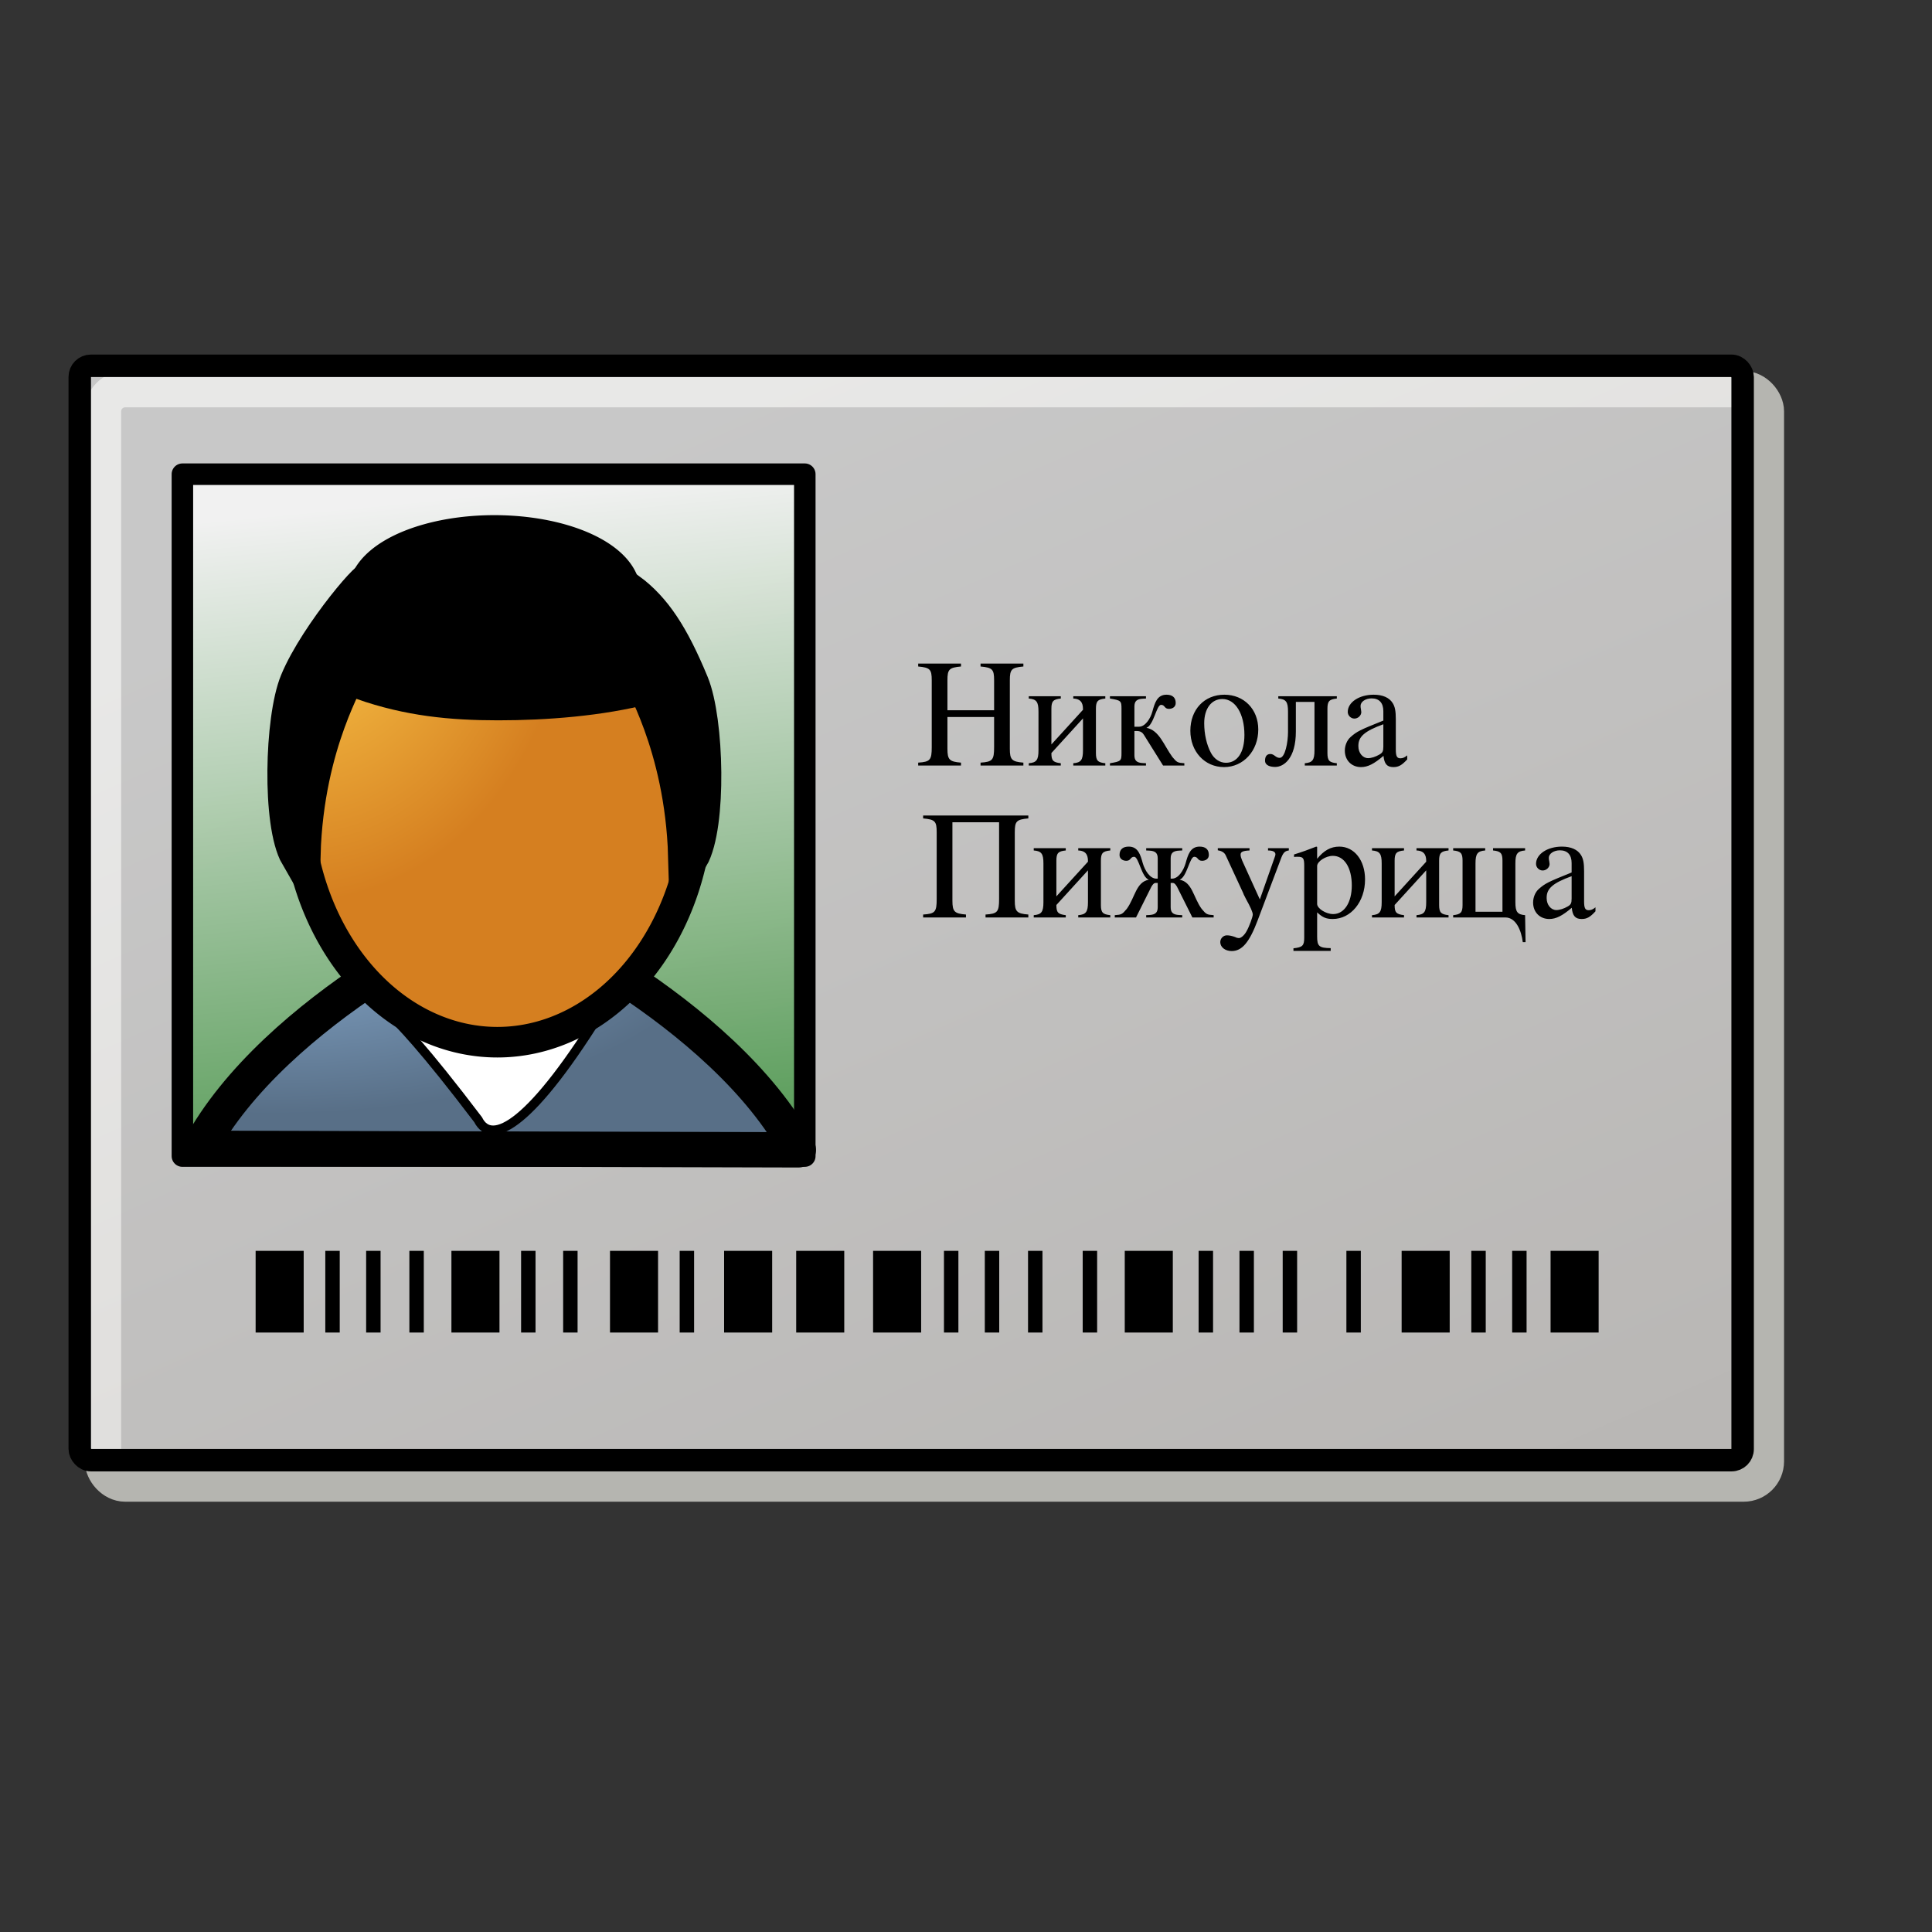 <?xml version="1.0" encoding="UTF-8" standalone="no"?>
<!DOCTYPE svg PUBLIC "-//W3C//DTD SVG 20010904//EN"
"http://www.w3.org/TR/2001/REC-SVG-20010904/DTD/svg10.dtd">
<!-- Created with Inkscape (http://www.inkscape.org/) -->
<svg
   id="svg921"
   sodipodi:version="0.32"
   inkscape:version="0.38.1"
   width="48pt"
   height="48pt"
   sodipodi:docbase="/usr/share/icons/Suede/scalable/stock"
   sodipodi:docname="stock_contact.svg"
   xmlns="http://www.w3.org/2000/svg"
   xmlns:cc="http://web.resource.org/cc/"
   xmlns:inkscape="http://www.inkscape.org/namespaces/inkscape"
   xmlns:sodipodi="http://sodipodi.sourceforge.net/DTD/sodipodi-0.dtd"
   xmlns:rdf="http://www.w3.org/1999/02/22-rdf-syntax-ns#"
   xmlns:dc="http://purl.org/dc/elements/1.1/"
   xmlns:xlink="http://www.w3.org/1999/xlink">
  <rect width="100%" height="100%" fill="#333333" stroke="none"/>
  <defs
     id="defs923">
    <linearGradient
       id="linearGradient617">
      <stop
         style="stop-color:#ffffff;stop-opacity:1;"
         offset="0"
         id="stop618" />
      <stop
         style="stop-color:#2f8c2f;stop-opacity:1;"
         offset="1"
         id="stop619" />
    </linearGradient>
    <linearGradient
       id="linearGradient7230">
      <stop
         style="stop-color:#fafafa;stop-opacity:1;"
         offset="0"
         id="stop7231" />
      <stop
         style="stop-color:#dcd8d4;stop-opacity:1;"
         offset="1"
         id="stop7232" />
    </linearGradient>
    <linearGradient
       id="linearGradient912">
      <stop
         style="stop-color:#85a7ca;stop-opacity:1;"
         offset="0"
         id="stop914" />
      <stop
         style="stop-color:#586f87;stop-opacity:1;"
         offset="1"
         id="stop916" />
    </linearGradient>
    <linearGradient
       xlink:href="#linearGradient617"
       id="linearGradient687"
       x1="0.343"
       y1="0.042"
       x2="0.431"
       y2="1.042" />
    <linearGradient
       xlink:href="#linearGradient7230"
       id="linearGradient612"
       x1="0.224"
       y1="0.097"
       x2="1.146"
       y2="1.472" />
    <linearGradient
       id="linearGradient891">
      <stop
         style="stop-color:#ffd04f;stop-opacity:1;"
         offset="0"
         id="stop893" />
      <stop
         style="stop-color:#d57f20;stop-opacity:1;"
         offset="1"
         id="stop895" />
    </linearGradient>
    <radialGradient
       xlink:href="#linearGradient912"
       id="radialGradient610"
       cx="0.117"
       cy="0.102"
       r="0.75"
       fx="0.117"
       fy="0.102" />
    <linearGradient
       id="linearGradient960">
      <stop
         style="stop-color:#93c3d8;stop-opacity:1;"
         offset="0"
         id="stop962" />
      <stop
         style="stop-color:#002f5b;stop-opacity:1;"
         offset="1"
         id="stop964" />
    </linearGradient>
    <linearGradient
       xlink:href="#linearGradient960"
       id="linearGradient626"
       x1="0.565"
       y1="0.227"
       x2="0.358"
       y2="0.859" />
    <defs
       id="defs3" />
    <sodipodi:namedview
       id="namedview941"
       pagecolor="#ffffff"
       bordercolor="#666666"
       borderopacity="1.0"
       inkscape:pageopacity="0.0"
       inkscape:pageshadow="2"
       inkscape:zoom="14.321029"
       inkscape:cx="273.35699"
       inkscape:cy="474.49476"
       inkscape:window-width="1139"
       inkscape:window-height="749"
       inkscape:window-x="0"
       inkscape:window-y="29" />
    <radialGradient
       inkscape:collect="always"
       xlink:href="#linearGradient891"
       id="radialGradient11703"
       cx="0.008"
       cy="0.036"
       r="0.679"
       fx="0.008"
       fy="0.036" />
  </defs>
  <sodipodi:namedview
     id="base"
     pagecolor="#ffffff"
     bordercolor="#666666"
     borderopacity="1.0"
     inkscape:pageopacity="0.0"
     inkscape:pageshadow="2"
     inkscape:zoom="3.3391154"
     inkscape:cx="66.259945"
     inkscape:cy="-15.849619"
     inkscape:window-width="1150"
     inkscape:window-height="784"
     inkscape:window-x="0"
     inkscape:window-y="27"
     showguides="false"
     snaptoguides="false"
     showgrid="false"
     snaptogrid="false">
    <sodipodi:guide
       orientation="horizontal"
       position="56.452"
       id="guide872" />
  </sodipodi:namedview>
  <rect
     style="fill:none;fill-opacity:0.692;fill-rule:evenodd;stroke:#b5b5b0;stroke-width:1.204;stroke-linecap:round;stroke-linejoin:round;stroke-dashoffset:0;"
     id="rect906"
     width="55.085"
     height="36.253"
     x="3.412"
     y="12.891"
     rx="0.735" />
  <rect
     style="fill:url(#linearGradient612);fill-opacity:0.75;fill-rule:evenodd;stroke:#000000;stroke-width:0.744;stroke-linecap:round;stroke-linejoin:round;"
     id="rect869"
     width="55.085"
     height="36.253"
     x="2.642"
     y="12.117"
     rx="0.368"
     ry="0.368" />
  <rect
     style="fill:url(#linearGradient687);fill-opacity:0.75;fill-rule:evenodd;stroke:#000000;stroke-width:0.534pt;stroke-linecap:round;stroke-linejoin:round;"
     id="rect879"
     width="20.618"
     height="22.589"
     x="6.042"
     y="15.708" />
  <path
     style="fill:url(#radialGradient610);fill-rule:evenodd;stroke:#000000;stroke-width:0.878pt;stroke-linecap:round;stroke-linejoin:round;"
     d="M 26.446,38.09 C 23.94,33.437 16.912,30.199 16.52,30.152 C 16.128,30.105 9.115,33.386 6.61,38.039 L 26.446,38.09 z "
     id="path3446"
     sodipodi:nodetypes="cccc" />
  <path
     style="fill:#ffffff;fill-rule:evenodd;stroke:#000000;stroke-width:0.303;"
     d="M 11.999,32.44 C 12.559,33.701 12.264,32.379 15.838,37.091 C 16.289,37.987 17.612,37.283 20.073,33.256 L 11.999,32.44 z "
     id="path3447"
     sodipodi:nodetypes="cccc" />
  <path
     sodipodi:type="arc"
     style="fill:url(#radialGradient11703);fill-rule:evenodd;stroke:#000000;stroke-width:1pt;"
     id="path3448"
     sodipodi:cx="319.70236"
     sodipodi:cy="448.71805"
     sodipodi:rx="8.4229412"
     sodipodi:ry="10.787276"
     d="M 328.125 448.718 A 8.423 10.787 0 1 0 311.279,448.718 A 8.423 10.787 0 1 0 328.125 448.718 z"
     transform="matrix(0.789,0,0,0.759,-235.769,-314.24)" />
  <path
     sodipodi:type="arc"
     style="fill-rule:evenodd;stroke:#000000;stroke-width:1pt;"
     id="path3449"
     sodipodi:cx="319.62848"
     sodipodi:cy="443.91547"
     sodipodi:rx="5.9847217"
     sodipodi:ry="2.8815327"
     d="M 325.613 443.915 A 5.985 2.882 0 1 0 313.644,443.915 A 5.985 2.882 0 1 0 325.613 443.915 z"
     transform="matrix(0.728,0,0,0.723,-216.314,-301.293)" />
  <path
     style="fill-rule:evenodd;stroke:#000000;stroke-width:1.013pt;"
     d="M 11.418,22.314 C 11.555,22.314 10.056,24.509 9.944,28.308 C 9.354,27.28 9.441,23.815 9.937,22.616 C 10.587,21.042 12.593,18.741 12.305,19.35 L 11.418,21.82 L 11.418,22.314 z "
     id="path3450"
     sodipodi:nodetypes="cccccc" />
  <path
     style="fill-rule:evenodd;stroke:#000000;stroke-width:0.616pt;"
     d="M 11.945,22.765 C 13.511,23.314 14.939,23.451 16.504,23.451 C 18.07,23.451 19.91,23.314 21.475,22.903 C 21.475,22.491 21.049,20.022 20.764,20.022 C 20.48,20.022 17.495,18.925 17.495,18.925 L 11.808,20.845 L 11.945,22.765 z "
     id="path3453" />
  <path
     style="fill-rule:evenodd;stroke:#000000;stroke-width:1.013pt;"
     d="M 21.335,22.374 C 21.197,22.374 22.696,24.569 22.808,28.369 C 23.398,27.34 23.311,23.876 22.816,22.676 C 22.165,21.102 21.592,20.234 20.778,19.631 L 21.335,21.881 L 21.335,22.374 z "
     id="path3454" />
  <path
     style="font-size:12;stroke-width:1pt;font-family:Nimbus Roman No9 L;"
     d="M 46.616,25.023 C 46.529,25.094 46.468,25.12 46.391,25.12 C 46.274,25.12 46.238,25.049 46.238,24.824 L 46.238,23.829 C 46.238,23.564 46.213,23.416 46.136,23.293 C 46.024,23.11 45.805,23.013 45.504,23.013 C 45.024,23.013 44.646,23.263 44.646,23.584 C 44.646,23.701 44.748,23.804 44.866,23.804 C 44.988,23.804 45.095,23.701 45.095,23.589 C 45.095,23.569 45.09,23.543 45.085,23.508 C 45.075,23.462 45.07,23.421 45.07,23.385 C 45.07,23.247 45.233,23.135 45.437,23.135 C 45.687,23.135 45.825,23.283 45.825,23.559 L 45.825,23.87 C 45.039,24.186 44.952,24.227 44.733,24.421 C 44.621,24.523 44.549,24.696 44.549,24.865 C 44.549,25.186 44.774,25.411 45.085,25.411 C 45.31,25.411 45.519,25.304 45.83,25.038 C 45.856,25.304 45.947,25.411 46.157,25.411 C 46.33,25.411 46.437,25.35 46.616,25.156 L 46.616,25.023 z M 45.825,24.732 C 45.825,24.89 45.799,24.936 45.692,24.997 C 45.57,25.069 45.427,25.115 45.32,25.115 C 45.141,25.115 44.998,24.941 44.998,24.722 L 44.998,24.702 C 44.998,24.4 45.208,24.217 45.825,23.992 L 45.825,24.732 z M 43.544,23.252 L 43.544,24.855 C 43.544,25.176 43.478,25.263 43.223,25.283 L 43.223,25.36 L 44.284,25.36 L 44.284,25.283 C 44.034,25.258 43.973,25.196 43.973,24.946 L 43.973,23.477 C 43.973,23.227 44.034,23.166 44.284,23.14 L 44.284,23.064 L 42.345,23.064 L 42.345,23.14 C 42.6,23.161 42.667,23.247 42.667,23.569 L 42.667,24.253 C 42.667,24.574 42.575,25.105 42.391,25.105 C 42.253,25.105 42.212,24.972 42.075,24.977 C 41.947,24.982 41.906,25.084 41.906,25.196 C 41.906,25.36 42.085,25.406 42.243,25.406 C 42.519,25.406 42.927,25.135 42.927,24.232 L 42.927,23.252 L 43.544,23.252 z M 40.559,23.013 C 39.896,23.013 39.432,23.502 39.432,24.207 C 39.432,24.895 39.906,25.411 40.549,25.411 C 41.192,25.411 41.682,24.87 41.682,24.166 C 41.682,23.497 41.212,23.013 40.559,23.013 z M 40.493,23.156 C 40.922,23.156 41.223,23.645 41.223,24.344 C 41.223,24.921 40.993,25.268 40.61,25.268 C 40.411,25.268 40.223,25.145 40.115,24.941 C 39.972,24.676 39.891,24.319 39.891,23.957 C 39.891,23.472 40.131,23.156 40.493,23.156 z M 37.579,23.406 C 37.579,23.227 37.656,23.156 37.86,23.145 L 37.962,23.14 L 37.962,23.064 L 36.768,23.064 L 36.768,23.14 C 37.136,23.201 37.151,23.217 37.151,23.482 L 37.151,24.941 C 37.151,25.207 37.136,25.222 36.768,25.283 L 36.768,25.36 L 37.962,25.36 L 37.962,25.283 L 37.86,25.278 C 37.656,25.268 37.579,25.196 37.579,25.018 L 37.579,24.217 C 37.671,24.217 37.804,24.196 37.891,24.339 L 38.529,25.36 L 39.233,25.36 L 39.233,25.283 C 39.008,25.268 38.988,25.258 38.835,25.074 C 38.559,24.696 38.401,24.186 37.977,24.11 C 38.222,24.018 38.309,23.349 38.462,23.349 C 38.595,23.349 38.564,23.482 38.722,23.482 C 38.835,23.482 38.947,23.421 38.947,23.288 C 38.947,23.094 38.824,23.013 38.641,23.013 C 38.33,23.013 38.253,23.288 38.176,23.564 C 38.11,23.809 37.937,24.074 37.727,24.074 L 37.579,24.074 L 37.579,23.406 z M 34.829,24.661 L 34.829,23.477 C 34.829,23.227 34.89,23.166 35.14,23.14 L 35.14,23.064 L 34.079,23.064 L 34.079,23.14 C 34.334,23.161 34.401,23.247 34.401,23.569 L 34.401,24.855 C 34.401,25.176 34.334,25.263 34.079,25.283 L 34.079,25.36 L 35.14,25.36 L 35.14,25.283 C 34.875,25.253 34.829,25.186 34.829,24.946 L 35.875,23.798 L 35.875,24.855 C 35.875,25.176 35.809,25.263 35.554,25.283 L 35.554,25.36 L 36.615,25.36 L 36.615,25.283 C 36.365,25.258 36.304,25.196 36.304,24.946 L 36.304,23.477 C 36.304,23.227 36.365,23.166 36.615,23.14 L 36.615,23.064 L 35.554,23.064 L 35.554,23.14 C 35.865,23.15 35.875,23.37 35.875,23.513 L 34.829,24.661 z M 31.385,23.528 L 31.385,22.538 C 31.385,22.171 31.441,22.115 31.834,22.079 L 31.834,21.982 L 30.416,21.982 L 30.416,22.079 C 30.809,22.115 30.865,22.171 30.865,22.538 L 30.865,24.747 C 30.865,25.176 30.814,25.237 30.416,25.263 L 30.416,25.36 L 31.834,25.36 L 31.834,25.263 C 31.451,25.232 31.385,25.166 31.385,24.804 L 31.385,23.752 L 32.931,23.752 L 32.931,24.747 C 32.931,25.176 32.88,25.237 32.482,25.263 L 32.482,25.36 L 33.901,25.36 L 33.901,25.263 C 33.518,25.232 33.452,25.166 33.452,24.804 L 33.452,22.538 C 33.452,22.171 33.508,22.115 33.901,22.079 L 33.901,21.982 L 32.482,21.982 L 32.482,22.079 C 32.875,22.115 32.931,22.171 32.931,22.538 L 32.931,23.528 L 31.385,23.528 z "
     id="path945" />
  <path
     style="font-size:12;stroke-width:1pt;font-family:Nimbus Roman No9 L;"
     d="M 52.852,30.056 C 52.766,30.127 52.704,30.152 52.628,30.152 C 52.511,30.152 52.475,30.081 52.475,29.857 L 52.475,28.862 C 52.475,28.596 52.449,28.448 52.373,28.326 C 52.261,28.142 52.041,28.045 51.74,28.045 C 51.26,28.045 50.883,28.295 50.883,28.617 C 50.883,28.734 50.985,28.836 51.102,28.836 C 51.225,28.836 51.332,28.734 51.332,28.622 C 51.332,28.601 51.327,28.576 51.322,28.54 C 51.312,28.494 51.306,28.453 51.306,28.418 C 51.306,28.28 51.47,28.168 51.674,28.168 C 51.924,28.168 52.062,28.316 52.062,28.591 L 52.062,28.902 C 51.276,29.219 51.189,29.26 50.97,29.453 C 50.857,29.555 50.786,29.729 50.786,29.897 C 50.786,30.219 51.01,30.443 51.322,30.443 C 51.546,30.443 51.755,30.336 52.067,30.071 C 52.092,30.336 52.184,30.443 52.393,30.443 C 52.567,30.443 52.674,30.382 52.852,30.188 L 52.852,30.056 z M 52.062,29.765 C 52.062,29.923 52.036,29.969 51.929,30.03 C 51.806,30.101 51.664,30.147 51.556,30.147 C 51.378,30.147 51.235,29.974 51.235,29.754 L 51.235,29.734 C 51.235,29.433 51.444,29.249 52.062,29.025 L 52.062,29.765 z M 50.521,30.316 C 50.266,30.295 50.199,30.209 50.199,29.887 L 50.199,28.601 C 50.199,28.28 50.266,28.193 50.521,28.173 L 50.521,28.096 L 49.459,28.096 L 49.459,28.173 C 49.709,28.198 49.771,28.259 49.771,28.509 L 49.771,30.203 L 48.878,30.203 L 48.878,28.601 C 48.878,28.28 48.944,28.193 49.199,28.173 L 49.199,28.096 L 48.138,28.096 L 48.138,28.173 C 48.388,28.198 48.449,28.259 48.449,28.509 L 48.449,29.979 C 48.449,30.229 48.388,30.29 48.138,30.316 L 48.138,30.392 L 49.868,30.392 C 50.225,30.392 50.398,30.836 50.444,31.209 L 50.536,31.209 L 50.521,30.316 z M 46.199,29.693 L 46.199,28.509 C 46.199,28.259 46.26,28.198 46.51,28.173 L 46.51,28.096 L 45.449,28.096 L 45.449,28.173 C 45.704,28.193 45.77,28.28 45.77,28.601 L 45.77,29.887 C 45.77,30.209 45.704,30.295 45.449,30.316 L 45.449,30.392 L 46.51,30.392 L 46.51,30.316 C 46.245,30.285 46.199,30.219 46.199,29.979 L 47.245,28.831 L 47.245,29.887 C 47.245,30.209 47.179,30.295 46.923,30.316 L 46.923,30.392 L 47.985,30.392 L 47.985,30.316 C 47.735,30.29 47.673,30.229 47.673,29.979 L 47.673,28.509 C 47.673,28.259 47.735,28.198 47.985,28.173 L 47.985,28.096 L 46.923,28.096 L 46.923,28.173 C 47.235,28.183 47.245,28.402 47.245,28.545 L 46.199,29.693 z M 42.867,28.387 C 42.913,28.382 42.949,28.382 42.995,28.382 C 43.168,28.382 43.204,28.433 43.204,28.673 L 43.204,31.061 C 43.204,31.326 43.148,31.382 42.847,31.413 L 42.847,31.5 L 44.081,31.5 L 44.081,31.408 C 43.699,31.403 43.632,31.346 43.632,31.025 L 43.632,30.224 C 43.811,30.392 43.933,30.443 44.148,30.443 C 44.75,30.443 45.219,29.872 45.219,29.132 C 45.219,28.499 44.862,28.045 44.367,28.045 C 44.081,28.045 43.857,28.173 43.632,28.448 L 43.632,28.055 L 43.602,28.045 C 43.326,28.152 43.148,28.219 42.867,28.305 L 42.867,28.387 z M 43.632,28.688 C 43.632,28.535 43.918,28.351 44.153,28.351 C 44.53,28.351 44.78,28.739 44.78,29.331 C 44.78,29.897 44.53,30.28 44.163,30.28 C 43.923,30.28 43.632,30.096 43.632,29.943 L 43.632,28.688 z M 42.694,28.096 L 42.005,28.096 L 42.005,28.173 C 42.168,28.173 42.25,28.219 42.25,28.3 C 42.25,28.321 42.244,28.351 42.229,28.387 L 41.734,29.795 L 41.147,28.504 C 41.117,28.433 41.096,28.367 41.096,28.31 C 41.096,28.219 41.173,28.183 41.392,28.173 L 41.392,28.096 L 40.341,28.096 L 40.341,28.168 C 40.474,28.188 40.561,28.244 40.602,28.331 L 41.183,29.586 L 41.198,29.627 L 41.275,29.78 C 41.418,30.035 41.5,30.219 41.5,30.295 C 41.5,30.372 41.382,30.693 41.295,30.846 C 41.224,30.979 41.112,31.076 41.04,31.076 C 41.01,31.076 40.964,31.066 40.913,31.04 C 40.816,31.005 40.729,30.984 40.642,30.984 C 40.525,30.984 40.423,31.086 40.423,31.209 C 40.423,31.377 40.586,31.505 40.801,31.505 C 41.142,31.505 41.387,31.219 41.663,30.484 L 42.449,28.402 C 42.515,28.239 42.571,28.188 42.694,28.173 L 42.694,28.096 z M 37.969,30.392 L 39.163,30.392 L 39.163,30.316 L 39.061,30.311 C 38.856,30.3 38.78,30.229 38.78,30.05 L 38.78,29.249 C 38.872,29.249 38.902,29.229 38.989,29.372 L 39.499,30.392 L 40.204,30.392 L 40.204,30.316 C 39.979,30.3 39.959,30.29 39.806,30.107 C 39.53,29.729 39.499,29.219 39.076,29.142 C 39.321,29.05 39.408,28.382 39.561,28.382 C 39.693,28.382 39.663,28.515 39.821,28.515 C 39.933,28.515 40.045,28.453 40.045,28.321 C 40.045,28.127 39.923,28.045 39.739,28.045 C 39.428,28.045 39.351,28.321 39.275,28.596 C 39.203,28.841 39.035,29.106 38.826,29.106 L 38.78,29.106 L 38.78,28.438 C 38.78,28.259 38.856,28.188 39.061,28.178 L 39.163,28.173 L 39.163,28.096 L 37.969,28.096 L 37.969,28.173 L 38.071,28.178 C 38.275,28.188 38.351,28.259 38.351,28.438 L 38.351,29.106 L 38.305,29.106 C 38.096,29.106 37.928,28.841 37.856,28.596 C 37.78,28.321 37.703,28.045 37.392,28.045 C 37.208,28.045 37.086,28.127 37.086,28.321 C 37.086,28.453 37.198,28.515 37.31,28.515 C 37.469,28.515 37.438,28.382 37.571,28.382 C 37.724,28.382 37.81,29.05 38.055,29.142 C 37.632,29.219 37.601,29.729 37.326,30.107 C 37.173,30.29 37.152,30.3 36.928,30.316 L 36.928,30.392 L 37.632,30.392 L 38.142,29.372 C 38.229,29.229 38.259,29.249 38.351,29.249 L 38.351,30.05 C 38.351,30.229 38.275,30.3 38.071,30.311 L 37.969,30.316 L 37.969,30.392 z M 34.994,29.693 L 34.994,28.509 C 34.994,28.259 35.055,28.198 35.305,28.173 L 35.305,28.096 L 34.244,28.096 L 34.244,28.173 C 34.499,28.193 34.565,28.28 34.565,28.601 L 34.565,29.887 C 34.565,30.209 34.499,30.295 34.244,30.316 L 34.244,30.392 L 35.305,30.392 L 35.305,30.316 C 35.04,30.285 34.994,30.219 34.994,29.979 L 36.04,28.831 L 36.04,29.887 C 36.04,30.209 35.974,30.295 35.718,30.316 L 35.718,30.392 L 36.78,30.392 L 36.78,30.316 C 36.53,30.29 36.469,30.229 36.469,29.979 L 36.469,28.509 C 36.469,28.259 36.53,28.198 36.78,28.173 L 36.78,28.096 L 35.718,28.096 L 35.718,28.173 C 36.03,28.183 36.04,28.402 36.04,28.545 L 34.994,29.693 z M 34.065,27.014 L 30.58,27.014 L 30.58,27.111 C 30.973,27.147 31.029,27.203 31.029,27.571 L 31.029,29.78 C 31.029,30.209 30.978,30.27 30.58,30.295 L 30.58,30.392 L 31.999,30.392 L 31.999,30.295 C 31.616,30.265 31.55,30.198 31.55,29.836 L 31.55,27.239 L 33.096,27.239 L 33.096,29.78 C 33.096,30.209 33.045,30.27 32.647,30.295 L 32.647,30.392 L 34.065,30.392 L 34.065,30.295 C 33.683,30.265 33.616,30.198 33.616,29.836 L 33.616,27.571 C 33.616,27.203 33.672,27.147 34.065,27.111 L 34.065,27.014 z "
     id="path946" />
  <rect
     style="fill:#000000;fill-opacity:1;fill-rule:evenodd;stroke:none;stroke-width:1pt;"
     id="rect871"
     width="1.592"
     height="2.706"
     x="8.468"
     y="41.436" />
  <rect
     style="fill:#000000;fill-opacity:1;fill-rule:evenodd;stroke:none;stroke-width:1pt;"
     id="rect873"
     width="0.478"
     height="2.706"
     x="10.776"
     y="41.436" />
  <rect
     style="fill:#000000;fill-opacity:1;fill-rule:evenodd;stroke:none;stroke-width:1pt;"
     id="rect874"
     width="0.478"
     height="2.706"
     x="12.129"
     y="41.436" />
  <rect
     style="fill:#000000;fill-opacity:1;fill-rule:evenodd;stroke:none;stroke-width:1pt;"
     id="rect875"
     width="0.478"
     height="2.706"
     x="13.561"
     y="41.436" />
  <rect
     style="fill:#000000;fill-opacity:1;fill-rule:evenodd;stroke:none;stroke-width:1pt;"
     id="rect876"
     width="1.592"
     height="2.706"
     x="14.954"
     y="41.436" />
  <rect
     style="fill:#000000;fill-opacity:1;fill-rule:evenodd;stroke:none;stroke-width:1pt;"
     id="rect877"
     width="0.478"
     height="2.706"
     x="17.262"
     y="41.436" />
  <rect
     style="fill:#000000;fill-opacity:1;fill-rule:evenodd;stroke:none;stroke-width:1pt;"
     id="rect878"
     width="1.592"
     height="2.706"
     x="20.207"
     y="41.436" />
  <rect
     style="fill:#000000;fill-opacity:1;fill-rule:evenodd;stroke:none;stroke-width:1pt;"
     id="rect880"
     width="0.478"
     height="2.706"
     x="22.515"
     y="41.436" />
  <rect
     style="fill:#000000;fill-opacity:1;fill-rule:evenodd;stroke:none;stroke-width:1pt;"
     id="rect881"
     width="0.478"
     height="2.706"
     x="18.655"
     y="41.436" />
  <rect
     style="fill:#000000;fill-opacity:1;fill-rule:evenodd;stroke:none;stroke-width:1pt;"
     id="rect882"
     width="1.592"
     height="2.706"
     x="23.987"
     y="41.436" />
  <rect
     style="fill:#000000;fill-opacity:1;fill-rule:evenodd;stroke:none;stroke-width:1pt;"
     id="rect883"
     width="1.592"
     height="2.706"
     x="26.375"
     y="41.436" />
  <rect
     style="fill:#000000;fill-opacity:1;fill-rule:evenodd;stroke:none;stroke-width:1pt;"
     id="rect884"
     width="1.592"
     height="2.706"
     x="28.922"
     y="41.436" />
  <rect
     style="fill:#000000;fill-opacity:1;fill-rule:evenodd;stroke:none;stroke-width:1pt;"
     id="rect885"
     width="0.478"
     height="2.706"
     x="31.27"
     y="41.436" />
  <rect
     style="fill:#000000;fill-opacity:1;fill-rule:evenodd;stroke:none;stroke-width:1pt;"
     id="rect886"
     width="0.478"
     height="2.706"
     x="32.623"
     y="41.436" />
  <rect
     style="fill:#000000;fill-opacity:1;fill-rule:evenodd;stroke:none;stroke-width:1pt;"
     id="rect887"
     width="0.478"
     height="2.706"
     x="34.055"
     y="41.436" />
  <rect
     style="fill:#000000;fill-opacity:1;fill-rule:evenodd;stroke:none;stroke-width:1pt;"
     id="rect888"
     width="0.478"
     height="2.706"
     x="35.866"
     y="41.436" />
  <rect
     style="fill:#000000;fill-opacity:1;fill-rule:evenodd;stroke:none;stroke-width:1pt;"
     id="rect889"
     width="1.592"
     height="2.706"
     x="37.259"
     y="41.436" />
  <rect
     style="fill:#000000;fill-opacity:1;fill-rule:evenodd;stroke:none;stroke-width:1pt;"
     id="rect890"
     width="0.478"
     height="2.706"
     x="39.706"
     y="41.436" />
  <rect
     style="fill:#000000;fill-opacity:1;fill-rule:evenodd;stroke:none;stroke-width:1pt;"
     id="rect891"
     width="0.478"
     height="2.706"
     x="41.059"
     y="41.436" />
  <rect
     style="fill:#000000;fill-opacity:1;fill-rule:evenodd;stroke:none;stroke-width:1pt;"
     id="rect892"
     width="0.478"
     height="2.706"
     x="42.491"
     y="41.436" />
  <rect
     style="fill:#000000;fill-opacity:1;fill-rule:evenodd;stroke:none;stroke-width:1pt;"
     id="rect893"
     width="1.592"
     height="2.706"
     x="46.431"
     y="41.436" />
  <rect
     style="fill:#000000;fill-opacity:1;fill-rule:evenodd;stroke:none;stroke-width:1pt;"
     id="rect894"
     width="0.478"
     height="2.706"
     x="48.739"
     y="41.436" />
  <rect
     style="fill:#000000;fill-opacity:1;fill-rule:evenodd;stroke:none;stroke-width:1pt;"
     id="rect895"
     width="0.478"
     height="2.706"
     x="50.092"
     y="41.436" />
  <rect
     style="fill:#000000;fill-opacity:1;fill-rule:evenodd;stroke:none;stroke-width:1pt;"
     id="rect896"
     width="0.478"
     height="2.706"
     x="44.601"
     y="41.436" />
  <rect
     style="fill:#000000;fill-opacity:1;fill-rule:evenodd;stroke:none;stroke-width:1pt;"
     id="rect897"
     width="1.592"
     height="2.706"
     x="51.365"
     y="41.436" />
</svg>
